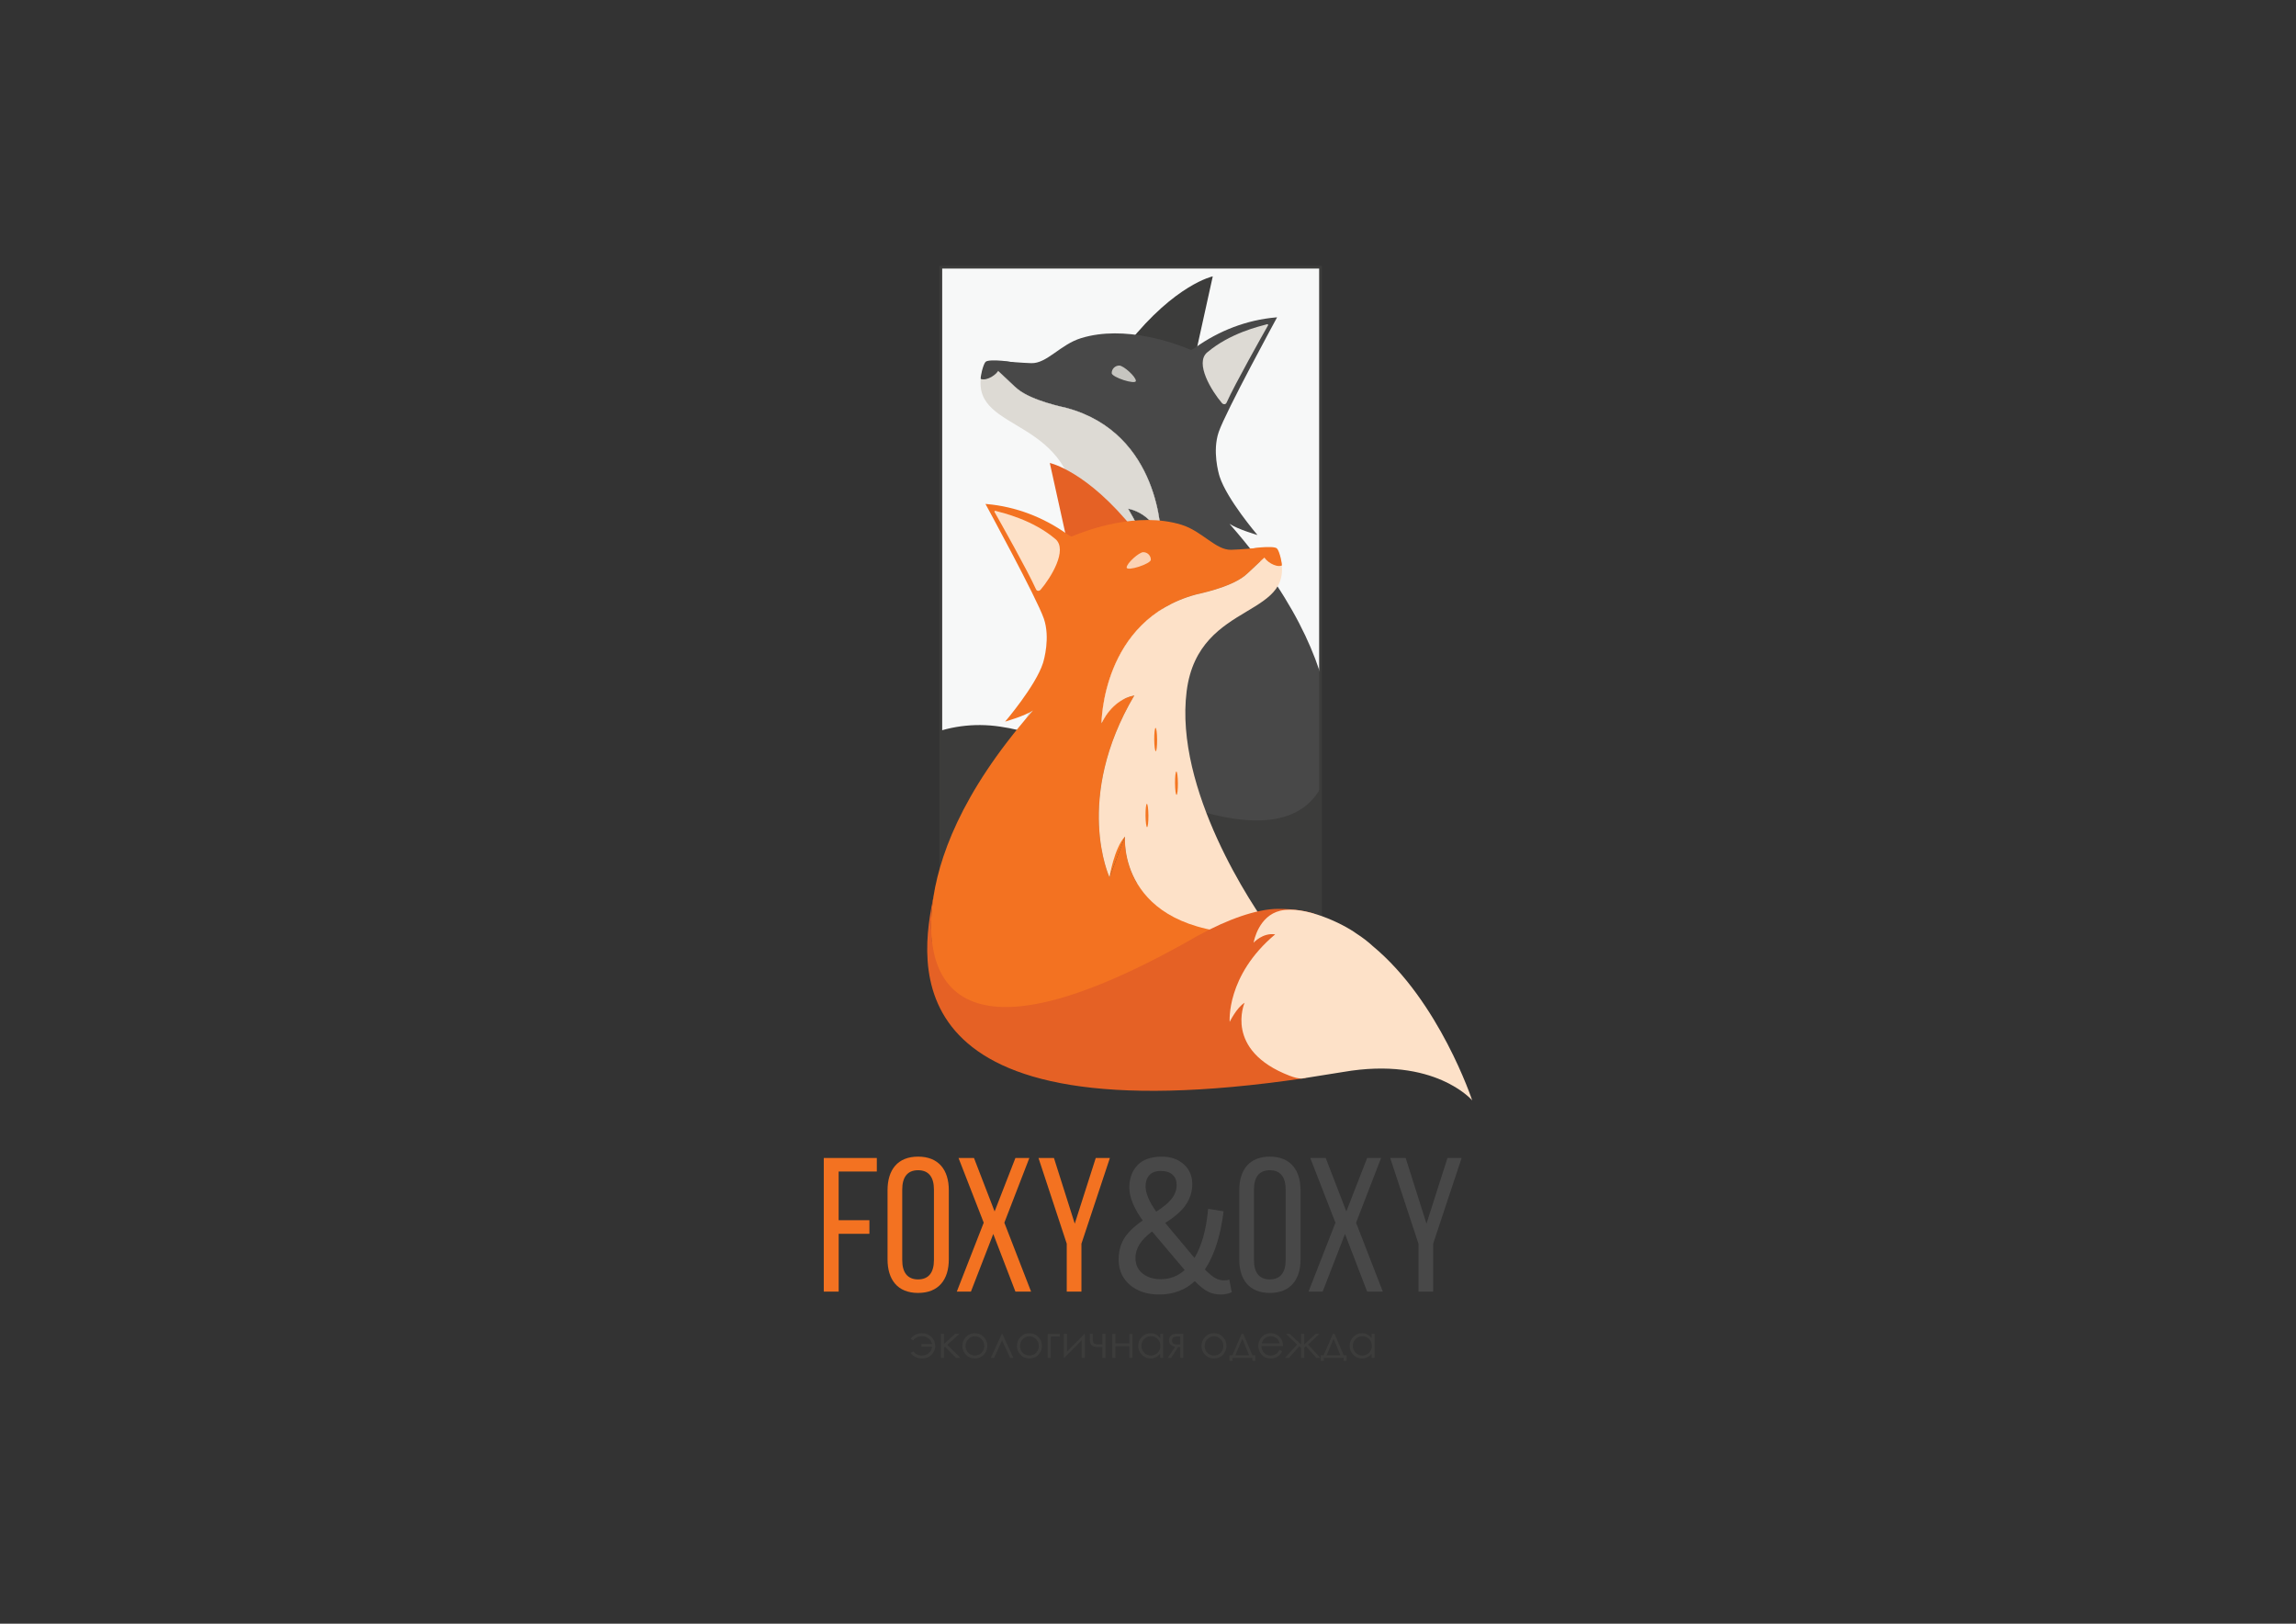 <?xml version="1.0" encoding="UTF-8"?>
<svg id="Layer_1" data-name="Layer 1" xmlns="http://www.w3.org/2000/svg" xmlns:xlink="http://www.w3.org/1999/xlink" viewBox="0 0 841.89 595.28">
  <rect x="0" y="0" width="841.89" height="595.28" fill="#333333" stroke="none"/>
  <defs>
    <style>
      .cls-1 {
        fill: #fffef6;
        opacity: .69;
      }

      .cls-1, .cls-2, .cls-3, .cls-4, .cls-5, .cls-6, .cls-7, .cls-8, .cls-9, .cls-10 {
        stroke-width: 0px;
      }

      .cls-2 {
        fill: #e56125;
      }

      .cls-3 {
        fill: #fde1c8;
      }

      .cls-4 {
        fill: #f37221;
      }

      .cls-5, .cls-11 {
        fill: none;
      }

      .cls-6 {
        fill: #3c3c3b;
      }

      .cls-7 {
        fill: #f47621;
      }

      .cls-8 {
        fill: #484848;
      }

      .cls-9 {
        fill: #f7f8f8;
      }

      .cls-10 {
        fill: #dddad4;
      }

      .cls-12 {
        clip-path: url(#clippath);
      }

      .cls-11 {
        stroke: #3c3c3b;
        stroke-miterlimit: 10;
      }
    </style>
    <clipPath id="clippath">
      <rect class="cls-5" x="344.83" y="96.3" width="139.49" height="259.42"/>
    </clipPath>
  </defs>
  <g>
    <g>
      <path class="cls-4" d="M318.79,447.35v4.97h-11.27v21.2h-5.46v-48.99h19.45v4.97h-14v17.85h11.27Z"/>
      <path class="cls-4" d="M325.44,436.36c0-7.49,3.71-12.32,11.2-12.32s11.27,4.83,11.27,12.32v25.33c0,7.42-3.71,12.32-11.27,12.32s-11.2-4.9-11.2-12.32v-25.33ZM330.83,461.98c0,4.48,1.89,7.07,5.81,7.07s5.81-2.59,5.81-7.07v-25.89c0-4.41-1.82-7.07-5.81-7.07s-5.81,2.66-5.81,7.07v25.89Z"/>
      <path class="cls-4" d="M364.21,452.39l-8.19,21.13h-5.18l9.87-25.26-9.24-23.72h5.67l7.56,19.59,7.63-19.59h5.11l-9.17,23.72,9.8,25.26h-5.74l-8.12-21.13Z"/>
      <path class="cls-4" d="M391.15,455.96l-10.36-31.42h5.67l7.63,24.07,7.7-24.07h5.18l-10.43,31.42v17.56h-5.39v-17.56Z"/>
      <path class="cls-8" d="M417.43,473.03c-2.26-1.03-4.04-2.51-5.32-4.44-1.28-1.93-1.93-4.21-1.93-6.82,0-2.84.63-5.35,1.89-7.52,1.26-2.17,3.57-4.44,6.93-6.82-1.49-2-2.68-4.06-3.57-6.16-.89-2.1-1.33-4.06-1.33-5.88,0-3.36.99-6.09,2.97-8.19,1.98-2.1,4.98-3.15,8.99-3.15,3.26,0,5.94.93,8.01,2.8,2.08,1.87,3.11,4.29,3.11,7.28,0,2.71-.77,5.2-2.31,7.49-1.54,2.29-4.08,4.53-7.63,6.72l10.15,12.11.63.7c2.66-4.48,4.31-10.47,4.97-17.98l5.67.91c-1.12,9.05-3.41,16.17-6.86,21.34,1.59,1.59,2.88,2.65,3.88,3.18,1,.54,2.07.81,3.18.81.79,0,1.42-.09,1.89-.28l.91,4.62c-1.31.56-2.64.84-3.99.84-1.68,0-3.21-.33-4.58-.98-1.38-.65-3.04-1.96-5-3.92-3.5,3.27-7.86,4.9-13.09,4.9-2.8,0-5.33-.51-7.59-1.54ZM418.93,466.87c1.73,1.4,3.96,2.1,6.72,2.1,3.36,0,6.27-1.12,8.75-3.36l-.84-.98-11.13-13.16c-2.1,1.59-3.64,3.17-4.62,4.76-.98,1.59-1.47,3.22-1.47,4.9,0,2.43.86,4.34,2.59,5.74ZM421.07,439.2c.68,1.61,1.64,3.28,2.9,5,2.71-1.73,4.63-3.35,5.77-4.86,1.14-1.52,1.71-3.16,1.71-4.93,0-1.54-.49-2.78-1.47-3.71-.98-.93-2.43-1.4-4.34-1.4s-3.32.52-4.23,1.57-1.36,2.41-1.36,4.09c0,1.21.34,2.62,1.01,4.23Z"/>
      <path class="cls-8" d="M454.41,436.36c0-7.49,3.71-12.32,11.2-12.32s11.27,4.83,11.27,12.32v25.33c0,7.42-3.71,12.32-11.27,12.32s-11.2-4.9-11.2-12.32v-25.33ZM459.8,461.98c0,4.48,1.89,7.07,5.81,7.07s5.81-2.59,5.81-7.07v-25.89c0-4.41-1.82-7.07-5.81-7.07s-5.81,2.66-5.81,7.07v25.89Z"/>
      <path class="cls-8" d="M493.18,452.39l-8.19,21.13h-5.18l9.87-25.26-9.24-23.72h5.67l7.56,19.59,7.63-19.59h5.11l-9.17,23.72,9.8,25.26h-5.74l-8.12-21.13Z"/>
      <path class="cls-8" d="M520.12,455.96l-10.36-31.42h5.67l7.63,24.07,7.7-24.07h5.18l-10.43,31.42v17.56h-5.39v-17.56Z"/>
    </g>
    <g>
      <path class="cls-6" d="M337.85,493.74v-.98h3.92c-.19-.85-.62-1.55-1.3-2.09s-1.49-.81-2.43-.81c-1.35,0-2.41.51-3.18,1.54l-.9-.56c.37-.65.92-1.16,1.67-1.51.75-.36,1.53-.54,2.36-.54,1.42,0,2.6.45,3.53,1.36.93.91,1.4,2.02,1.4,3.33,0,1.24-.45,2.31-1.36,3.2-.9.9-2.06,1.34-3.48,1.34-.83,0-1.61-.17-2.36-.5-.75-.33-1.34-.83-1.76-1.5l.9-.59c.82,1.03,1.88,1.54,3.18,1.54.98,0,1.82-.29,2.52-.89.7-.59,1.11-1.38,1.22-2.36h-3.92Z"/>
      <path class="cls-6" d="M345.02,489.02h1.13v3.7l4.07-3.7h1.57l-4.46,4.02,4.81,4.76h-1.6l-4.04-4.06-.36.32v3.75h-1.13v-8.78Z"/>
      <path class="cls-6" d="M357.47,488.79c1.35,0,2.47.49,3.36,1.47.81.89,1.21,1.95,1.21,3.17s-.43,2.3-1.28,3.22c-.85.92-1.95,1.38-3.3,1.38s-2.45-.46-3.3-1.38c-.85-.92-1.28-1.99-1.28-3.22s.4-2.27,1.21-3.17c.89-.99,2.01-1.48,3.37-1.48ZM357.47,489.9c-.94,0-1.75.35-2.42,1.04s-1.01,1.53-1.01,2.52c0,.63.15,1.23.46,1.78.31.55.72.97,1.25,1.27.52.3,1.1.45,1.73.45s1.2-.15,1.73-.45c.52-.3.94-.72,1.25-1.27s.46-1.14.46-1.78c0-.99-.34-1.82-1.02-2.52s-1.48-1.04-2.42-1.04Z"/>
      <path class="cls-6" d="M371.58,497.8h-1.2l-2.94-6.4-2.92,6.4h-1.21l4.03-8.78h.2l4.04,8.78Z"/>
      <path class="cls-6" d="M377.47,488.79c1.35,0,2.48.49,3.37,1.47.81.89,1.21,1.95,1.21,3.17s-.43,2.3-1.28,3.22-1.95,1.38-3.3,1.38-2.45-.46-3.3-1.38c-.85-.92-1.28-1.99-1.28-3.22s.4-2.27,1.21-3.17c.89-.99,2.01-1.48,3.37-1.48ZM377.46,489.9c-.94,0-1.75.35-2.42,1.04s-1.01,1.53-1.01,2.52c0,.63.15,1.23.46,1.78.31.55.72.97,1.25,1.27.52.3,1.1.45,1.73.45s1.2-.15,1.73-.45c.52-.3.94-.72,1.25-1.27.31-.55.46-1.14.46-1.78,0-.99-.34-1.82-1.02-2.52-.68-.69-1.48-1.04-2.42-1.04Z"/>
      <path class="cls-6" d="M385.27,490.01v7.79h-1.13v-8.78h4.44v.99h-3.31Z"/>
      <path class="cls-6" d="M391.23,489.02v6.5l6.45-6.5h.09v8.78h-1.13v-6.44l-6.4,6.44h-.14v-8.78h1.13Z"/>
      <path class="cls-6" d="M404.22,493.84h-1.98c-.9,0-1.56-.23-1.99-.69-.43-.46-.65-1.11-.65-1.93v-2.2h1.11v1.59c0,1.02.14,1.66.44,1.9.29.24.77.37,1.43.37h1.65v-3.86h1.13v8.78h-1.13v-3.96Z"/>
      <path class="cls-6" d="M414.11,493.57h-5.11v4.23h-1.13v-8.78h1.13v3.49h5.11v-3.49h1.13v8.78h-1.13v-4.23Z"/>
      <path class="cls-6" d="M426.51,489.02v8.78h-1.11v-1.51c-.47.58-1.01,1.01-1.59,1.3-.59.29-1.23.44-1.93.44-1.24,0-2.31-.45-3.19-1.35-.88-.9-1.32-2-1.32-3.29s.44-2.35,1.33-3.25c.89-.9,1.96-1.35,3.21-1.35.72,0,1.37.15,1.96.46s1.1.77,1.54,1.38v-1.61h1.11ZM421.99,489.88c-.63,0-1.21.16-1.74.46-.53.31-.96.74-1.27,1.3s-.47,1.15-.47,1.77.16,1.21.48,1.77.74,1,1.28,1.32,1.11.47,1.72.47,1.2-.16,1.76-.47c.55-.31.98-.73,1.28-1.27s.45-1.13.45-1.8c0-1.02-.33-1.87-1-2.55-.67-.68-1.49-1.02-2.47-1.02Z"/>
      <path class="cls-6" d="M432.76,493.87h-.81l-2.51,3.93h-1.22l2.65-4.05c-.66-.08-1.19-.33-1.6-.75-.41-.42-.62-.94-.62-1.55,0-.78.24-1.38.71-1.8.47-.42,1.09-.64,1.85-.64h2.67v8.78h-1.13v-3.93ZM432.76,489.99h-.74c-.72,0-1.21.05-1.45.14-.25.09-.44.25-.59.47-.15.22-.22.52-.22.9s.09.66.28.89c.19.23.4.38.63.43.23.05.68.08,1.35.08h.74v-2.92Z"/>
      <path class="cls-6" d="M445.14,488.79c1.35,0,2.48.49,3.37,1.47.81.89,1.21,1.95,1.21,3.17s-.43,2.3-1.28,3.22-1.95,1.38-3.3,1.38-2.45-.46-3.3-1.38c-.85-.92-1.28-1.99-1.28-3.22s.4-2.27,1.21-3.17c.89-.99,2.01-1.48,3.37-1.48ZM445.14,489.9c-.94,0-1.75.35-2.42,1.04s-1.01,1.53-1.01,2.52c0,.63.15,1.23.46,1.78.31.55.72.97,1.25,1.27.52.3,1.1.45,1.73.45s1.2-.15,1.73-.45c.52-.3.94-.72,1.25-1.27.31-.55.46-1.14.46-1.78,0-.99-.34-1.82-1.02-2.52-.68-.69-1.48-1.04-2.42-1.04Z"/>
      <path class="cls-6" d="M451.89,496.84l3.39-7.82h.59l3.37,7.82h1.06v2.08h-1.09v-1.12h-7.27v1.17h-1.11v-2.13h1.06ZM455.55,490.76l-2.57,6.08h5.03l-2.47-6.08Z"/>
      <path class="cls-6" d="M469.21,494.89l.95.5c-.31.61-.67,1.11-1.08,1.49-.41.38-.87.66-1.38.86s-1.09.29-1.74.29c-1.43,0-2.55-.47-3.36-1.41s-1.21-2-1.21-3.19c0-1.11.34-2.11,1.03-2.98.87-1.11,2.03-1.66,3.48-1.66s2.69.57,3.59,1.7c.64.8.96,1.8.97,3h-7.91c.02,1.02.35,1.86.98,2.51.63.65,1.41.98,2.34.98.45,0,.88-.08,1.31-.23.42-.16.78-.36,1.08-.62.3-.26.62-.67.96-1.25ZM469.21,492.52c-.15-.6-.37-1.08-.66-1.45-.29-.36-.67-.65-1.14-.87-.47-.22-.97-.33-1.5-.33-.86,0-1.6.28-2.22.83-.45.4-.8,1.01-1.03,1.82h6.55Z"/>
      <path class="cls-6" d="M477.07,489.02h1.15v3.89l4.2-3.89h1.38l-4.15,3.92,4.47,4.87h-1.45l-3.8-4.25-.65.54v3.71h-1.15v-3.71l-.63-.54-3.78,4.25h-1.46l4.41-4.88-4.08-3.91h1.38l4.15,3.88v-3.88Z"/>
      <path class="cls-6" d="M485.35,496.84l3.39-7.82h.59l3.37,7.82h1.06v2.08h-1.09v-1.12h-7.27v1.17h-1.11v-2.13h1.06ZM489.02,490.76l-2.57,6.08h5.03l-2.47-6.08Z"/>
      <path class="cls-6" d="M504.04,489.02v8.78h-1.11v-1.51c-.47.58-1.01,1.01-1.59,1.3-.59.29-1.23.44-1.93.44-1.24,0-2.31-.45-3.19-1.35-.88-.9-1.32-2-1.32-3.29s.44-2.35,1.33-3.25c.89-.9,1.96-1.35,3.21-1.35.72,0,1.37.15,1.96.46s1.1.77,1.54,1.38v-1.61h1.11ZM499.52,489.88c-.63,0-1.21.16-1.74.46-.53.31-.96.74-1.27,1.3s-.47,1.15-.47,1.77.16,1.21.48,1.77.74,1,1.28,1.32,1.11.47,1.72.47,1.2-.16,1.76-.47c.55-.31.98-.73,1.28-1.27s.45-1.13.45-1.8c0-1.02-.33-1.87-1-2.55-.67-.68-1.49-1.02-2.47-1.02Z"/>
    </g>
  </g>
  <g>
    <path class="cls-2" d="M343.2,324.54s0,.01,0,.03c-.22,1.01-.47,2.13-.73,3.34.37-2.05.7-3.3.73-3.38Z"/>
    <g class="cls-12">
      <rect class="cls-9" x="344.99" y="97.85" width="138.99" height="258.69"/>
      <rect class="cls-5" x="344.48" y="97.08" width="140.33" height="259.15"/>
      <g>
        <g>
          <path class="cls-6" d="M438.22,130.61l3.63-16.43,2.84-12.86s-13.66,2.85-31.04,24.65h0s24.57,4.65,24.57,4.65Z"/>
          <path class="cls-7" d="M407.52,287.77s.04-.08.07-.13c-.02.09-.03.13-.03.14,0,0-.01,0-.04-.01Z"/>
          <path class="cls-8" d="M485.19,289.28s18.14-36.94-33.78-96.57c0,0-.58-.66-.57-.67,0,0,0,0,0,0,3.07,2.05,10.24,4.1,10.24,4.1,0,0-11.2-13.09-13.88-21.45-.38-1.2-2.71-9.33-.33-16.3,2.58-7.53,21.41-42.06,21.41-42.06l-.49.04c-10.63.94-20.76,4.83-29.46,11.03-.86.6-1.46.94-1.68.86-5.53-2.34-24.16-9.25-40.26-4.29-7.6,2.35-12.55,9.34-18.23,9.17-7.37-.23-15.5-1.56-16.77-.14-.02.02-.04.04-.04.06,1.95-.41,9.03,7.4,11.94,9.69,5.44,4.28,16.69,6.5,17.77,6.79,34.66,9.35,34.66,47.3,34.66,47.3,0,0-3.44-8.62-12.07-10.35,22.42,37.95,9.14,66.69,9.14,66.69l-5.69-14.94s.75,8.24-4.2,16.85c-1.03.59-2.05,1.41-3.04,2.5-4.49,4.93-9.39,8.59-14.57,11.17-12.01,6-22.81,1.92-24.15,5.19-2.83,6.86,40.67,49.92,83.78,36.37,4.87-1.53,22.43-5.93,30.27-21.04Z"/>
          <path class="cls-7" d="M407.6,287.64c-.03.05-.05.09-.07.13.03.01.04.01.04.01,0-.01.01-.05.03-.14Z"/>
          <path class="cls-8" d="M371.1,141.93c13.82,16.83,26.78,16.29,34.72,24.5,16.32,16.88-20.2,68.64-29.49,106.99,14.04.18,22.44-3.65,33.52-15.83.99-1.09,2.01-1.91,3.04-2.5,4.95-8.61,4.2-16.85,4.2-16.85l5.69,14.94s13.29-28.74-9.14-66.69c8.62,1.72,12.07,10.35,12.07,10.35,0,0,0-37.95-34.66-47.3-1.09-.29-12.33-2.51-17.77-6.79-2.91-2.29-10-10.1-11.94-9.69-.97,1.37,5.5,3.71,9.75,8.87Z"/>
          <path class="cls-10" d="M442.68,129.17c8.36-7.05,18.91-9.47,21.95-10.31.25-.07.45.19.33.42-1.99,3.51-12.19,21.6-15.22,28.37-.32.72-1.2.69-1.71.09-3.7-4.32-10.07-14.6-5.36-18.57Z"/>
          <path class="cls-7" d="M407.6,287.64c-.03.05-.05.09-.07.13.03.01.04.01.04.01,0-.01.01-.05.03-.14Z"/>
          <path class="cls-10" d="M371.29,273.95c48.8-1.07,45.81-35.7,45.81-35.7h0c4.01,4.31,5.69,14.94,5.69,14.94,0,0,13.29-28.74-9.14-66.69,8.62,1.72,12.07,10.35,12.07,10.35,0,0,0-37.95-34.66-47.3-1.09-.29-12.33-2.51-17.77-6.79-2.91-2.29-10-10.1-11.94-9.69-.21.04-.35.17-.43.4-9.06,25.55,29.2,17.01,33.58,51.51,4.55,35.95-17.19,79.02-24.43,88.56l-5.32.04c2.15.28,4.33.41,6.5.38.03,0,.05,0,.05,0Z"/>
          <path class="cls-7" d="M407.56,287.78s.01-.05.03-.14c-.03.05-.05.09-.07.13.03.01.04.01.04.01Z"/>
          <path class="cls-8" d="M372.68,133.33c-.37-.76-10.06-1.86-11.26-.69-1.03,1.02-2.08,6.18-1.77,6.29,2.31.83,5.97-1.75,6.49-3.28.39-1.14,7.14-1.08,6.54-2.32Z"/>
          <ellipse class="cls-8" cx="405.84" cy="202.69" rx="4.28" ry=".53" transform="translate(199.8 606.84) rotate(-89.53)"/>
          <ellipse class="cls-8" cx="398.23" cy="218.67" rx="4.28" ry=".53" transform="translate(176.27 615.07) rotate(-89.53)"/>
          <ellipse class="cls-8" cx="409.04" cy="230.52" rx="4.28" ry=".53" transform="translate(175.14 637.64) rotate(-89.53)"/>
          <path class="cls-1" d="M407.63,136.78c-.01,1.53,8.86,4.39,8.87,2.85s-4.53-5.6-6.07-5.61-2.79,1.22-2.8,2.76Z"/>
        </g>
        <path class="cls-6" d="M394.66,347.71c-3.09-.46-12.8-24.94-20.26-40.98-.36,5.87-3.74,13.9-17.63,19.24,0,0-.01,0-.03.01-.81.3-1.64.56-2.48.78-.52.13-1.57.29-2.1.23,0,0-13.63-2.16-15.11-2.41-33.48-5.76-47.24,10.43-47.24,10.43,0,0,11.99-36.32,36.49-56.58,0,0,.02-.02.02-.02,1.7-1.58,3.7-3.11,5.92-4.54,1.56-1.14,3.75-2.42,6.4-3.64,8.74-4,18.48-5.26,27.98-3.86,9.4,1.38,15.7,3.84,23.07,7.91.16.05.31.12.46.21,104.48,60.12,99.77.47,97.01-14.94,5.38,25.2,58.96,110.6-92.51,88.17Z"/>
      </g>
    </g>
    <rect class="cls-11" x="344.98" y="97.96" width="139.22" height="258.35"/>
    <g>
      <g>
        <path class="cls-2" d="M391.41,199.03l-3.63-16.43-2.84-12.86s13.66,2.85,31.04,24.65h0s-24.57,4.65-24.57,4.65Z"/>
        <path class="cls-7" d="M422.06,356.2s-.01-.05-.03-.14c.03.05.05.09.07.13-.03.01-.04.01-.04.01Z"/>
        <path class="cls-4" d="M344.44,357.7s-18.14-36.94,33.78-96.57c0,0,.58-.66.57-.67,0,0,0,0,0,0-3.07,2.05-10.24,4.1-10.24,4.1,0,0,11.2-13.09,13.88-21.45.38-1.2,2.71-9.33.33-16.3-2.58-7.53-21.41-42.06-21.41-42.06l.49.04c10.63.94,20.76,4.83,29.46,11.03.86.6,1.46.94,1.68.86,5.53-2.34,24.16-9.25,40.26-4.29,7.6,2.35,12.55,9.34,18.23,9.17,7.37-.23,15.5-1.56,16.77-.14.02.02.04.04.04.06-1.95-.41-9.03,7.4-11.94,9.69-5.44,4.28-16.69,6.5-17.77,6.79-34.66,9.35-34.66,47.3-34.66,47.3,0,0,3.44-8.62,12.07-10.35-22.42,37.95-9.14,66.69-9.14,66.69l5.69-14.94s-.75,8.24,4.2,16.85c1.03.59,2.05,1.41,3.04,2.5,4.49,4.93,9.39,8.59,14.57,11.17,12.01,6,22.81,1.92,24.15,5.19,2.83,6.86-40.67,49.92-83.78,36.37-4.87-1.53-22.43-5.93-30.27-21.04Z"/>
        <path class="cls-7" d="M422.03,356.06c.03.05.05.09.07.13-.03.01-.04.01-.04.01,0-.01-.01-.05-.03-.14Z"/>
        <path class="cls-7" d="M458.53,210.35c-13.82,16.83-26.78,16.29-34.72,24.5-16.32,16.88,25.4,69.17,34.69,107.52-14.04.18-27.65-4.18-38.73-16.36-.99-1.09-2.01-1.91-3.04-2.5-4.95-8.61-4.2-16.85-4.2-16.85l-5.69,14.94s-13.29-28.74,9.14-66.69c-8.62,1.72-12.07,10.35-12.07,10.35,0,0,0-37.95,34.66-47.3,1.09-.29,12.33-2.51,17.77-6.79,2.91-2.29,10-10.1,11.94-9.69.97,1.37-5.5,3.71-9.75,8.87Z"/>
        <path class="cls-3" d="M386.95,197.59c-8.36-7.05-18.91-9.47-21.95-10.31-.25-.07-.45.19-.33.42,1.99,3.51,12.19,21.6,15.22,28.37.32.72,1.2.69,1.71.09,3.7-4.32,10.07-14.6,5.36-18.57Z"/>
        <path class="cls-7" d="M422.03,356.06c.03.05.05.09.07.13-.03.01-.04.01-.04.01,0-.01-.01-.05-.03-.14Z"/>
        <path class="cls-3" d="M458.33,342.37c-48.8-1.07-45.81-35.7-45.81-35.7h0c-4.01,4.31-5.69,14.94-5.69,14.94,0,0-13.29-28.74,9.14-66.69-8.62,1.72-12.07,10.35-12.07,10.35,0,0,0-37.95,34.66-47.3,1.09-.29,12.33-2.51,17.77-6.79,2.91-2.29,10-10.1,11.94-9.69.21.04.35.17.43.4,9.06,25.55-29.2,17.01-33.58,51.51-4.55,35.95,24.03,78.86,31.27,88.4l-1.51.2c-2.15.28-4.33.41-6.5.38-.03,0-.05,0-.05,0Z"/>
        <path class="cls-7" d="M422.06,356.2s-.01-.05-.03-.14c.03.05.05.09.07.13-.03.01-.04.01-.04.01Z"/>
        <path class="cls-4" d="M456.95,201.75c.37-.76,10.06-1.86,11.26-.69,1.03,1.02,2.08,6.18,1.77,6.29-2.31.83-5.97-1.75-6.49-3.28-.39-1.14-7.14-1.08-6.54-2.32Z"/>
        <ellipse class="cls-7" cx="423.78" cy="271.11" rx=".53" ry="4.28" transform="translate(-2.23 3.51) rotate(-.47)"/>
        <ellipse class="cls-7" cx="431.4" cy="287.09" rx=".53" ry="4.28" transform="translate(-2.36 3.58) rotate(-.47)"/>
        <ellipse class="cls-7" cx="420.59" cy="298.94" rx=".53" ry="4.28" transform="translate(-2.46 3.49) rotate(-.47)"/>
        <path class="cls-1" d="M421.99,205.2c.01,1.53-8.86,4.39-8.87,2.85-.01-1.53,4.53-5.6,6.07-5.61s2.79,1.22,2.8,2.76Z"/>
      </g>
      <g>
        <path class="cls-2" d="M463.42,361.47c-4.86.84,19.59,33.11,15.03,33.79-151.46,22.43-141.37-42.1-135.99-67.3-2.76,15.41-7.47,75.06,97.01,14.94.15-.09.3-.16.46-.21,9.91-5.48,20.9-9.49,28.7-9.49,4.83,0,9.37.57,13.28,1.76"/>
        <path class="cls-3" d="M539.82,403.42s-13.76-16.19-47.24-10.43c-1.47.25-15.11,2.41-15.11,2.41-.53.06-1.58-.1-2.1-.23-.84-.21-1.67-.47-2.48-.78-.02,0-.03-.01-.03-.01-24.19-9.3-16.5-26.75-16.5-26.75-1.47.9-2.83,2.65-3.83,4.18-1,1.53-1.63,2.83-1.63,2.83,0,0-1.42-16.92,16.68-32.09-4.62-.68-7.91,3.07-7.91,3.07.12-.74,1.89-9.88,9.8-11.74,8.82-2.06,22.91,4.73,27.92,8.39,2.22,1.43,4.22,2.96,5.92,4.54,0,0,.01.01.02.02,24.5,20.26,36.49,56.58,36.49,56.58Z"/>
      </g>
    </g>
  </g>
</svg>
